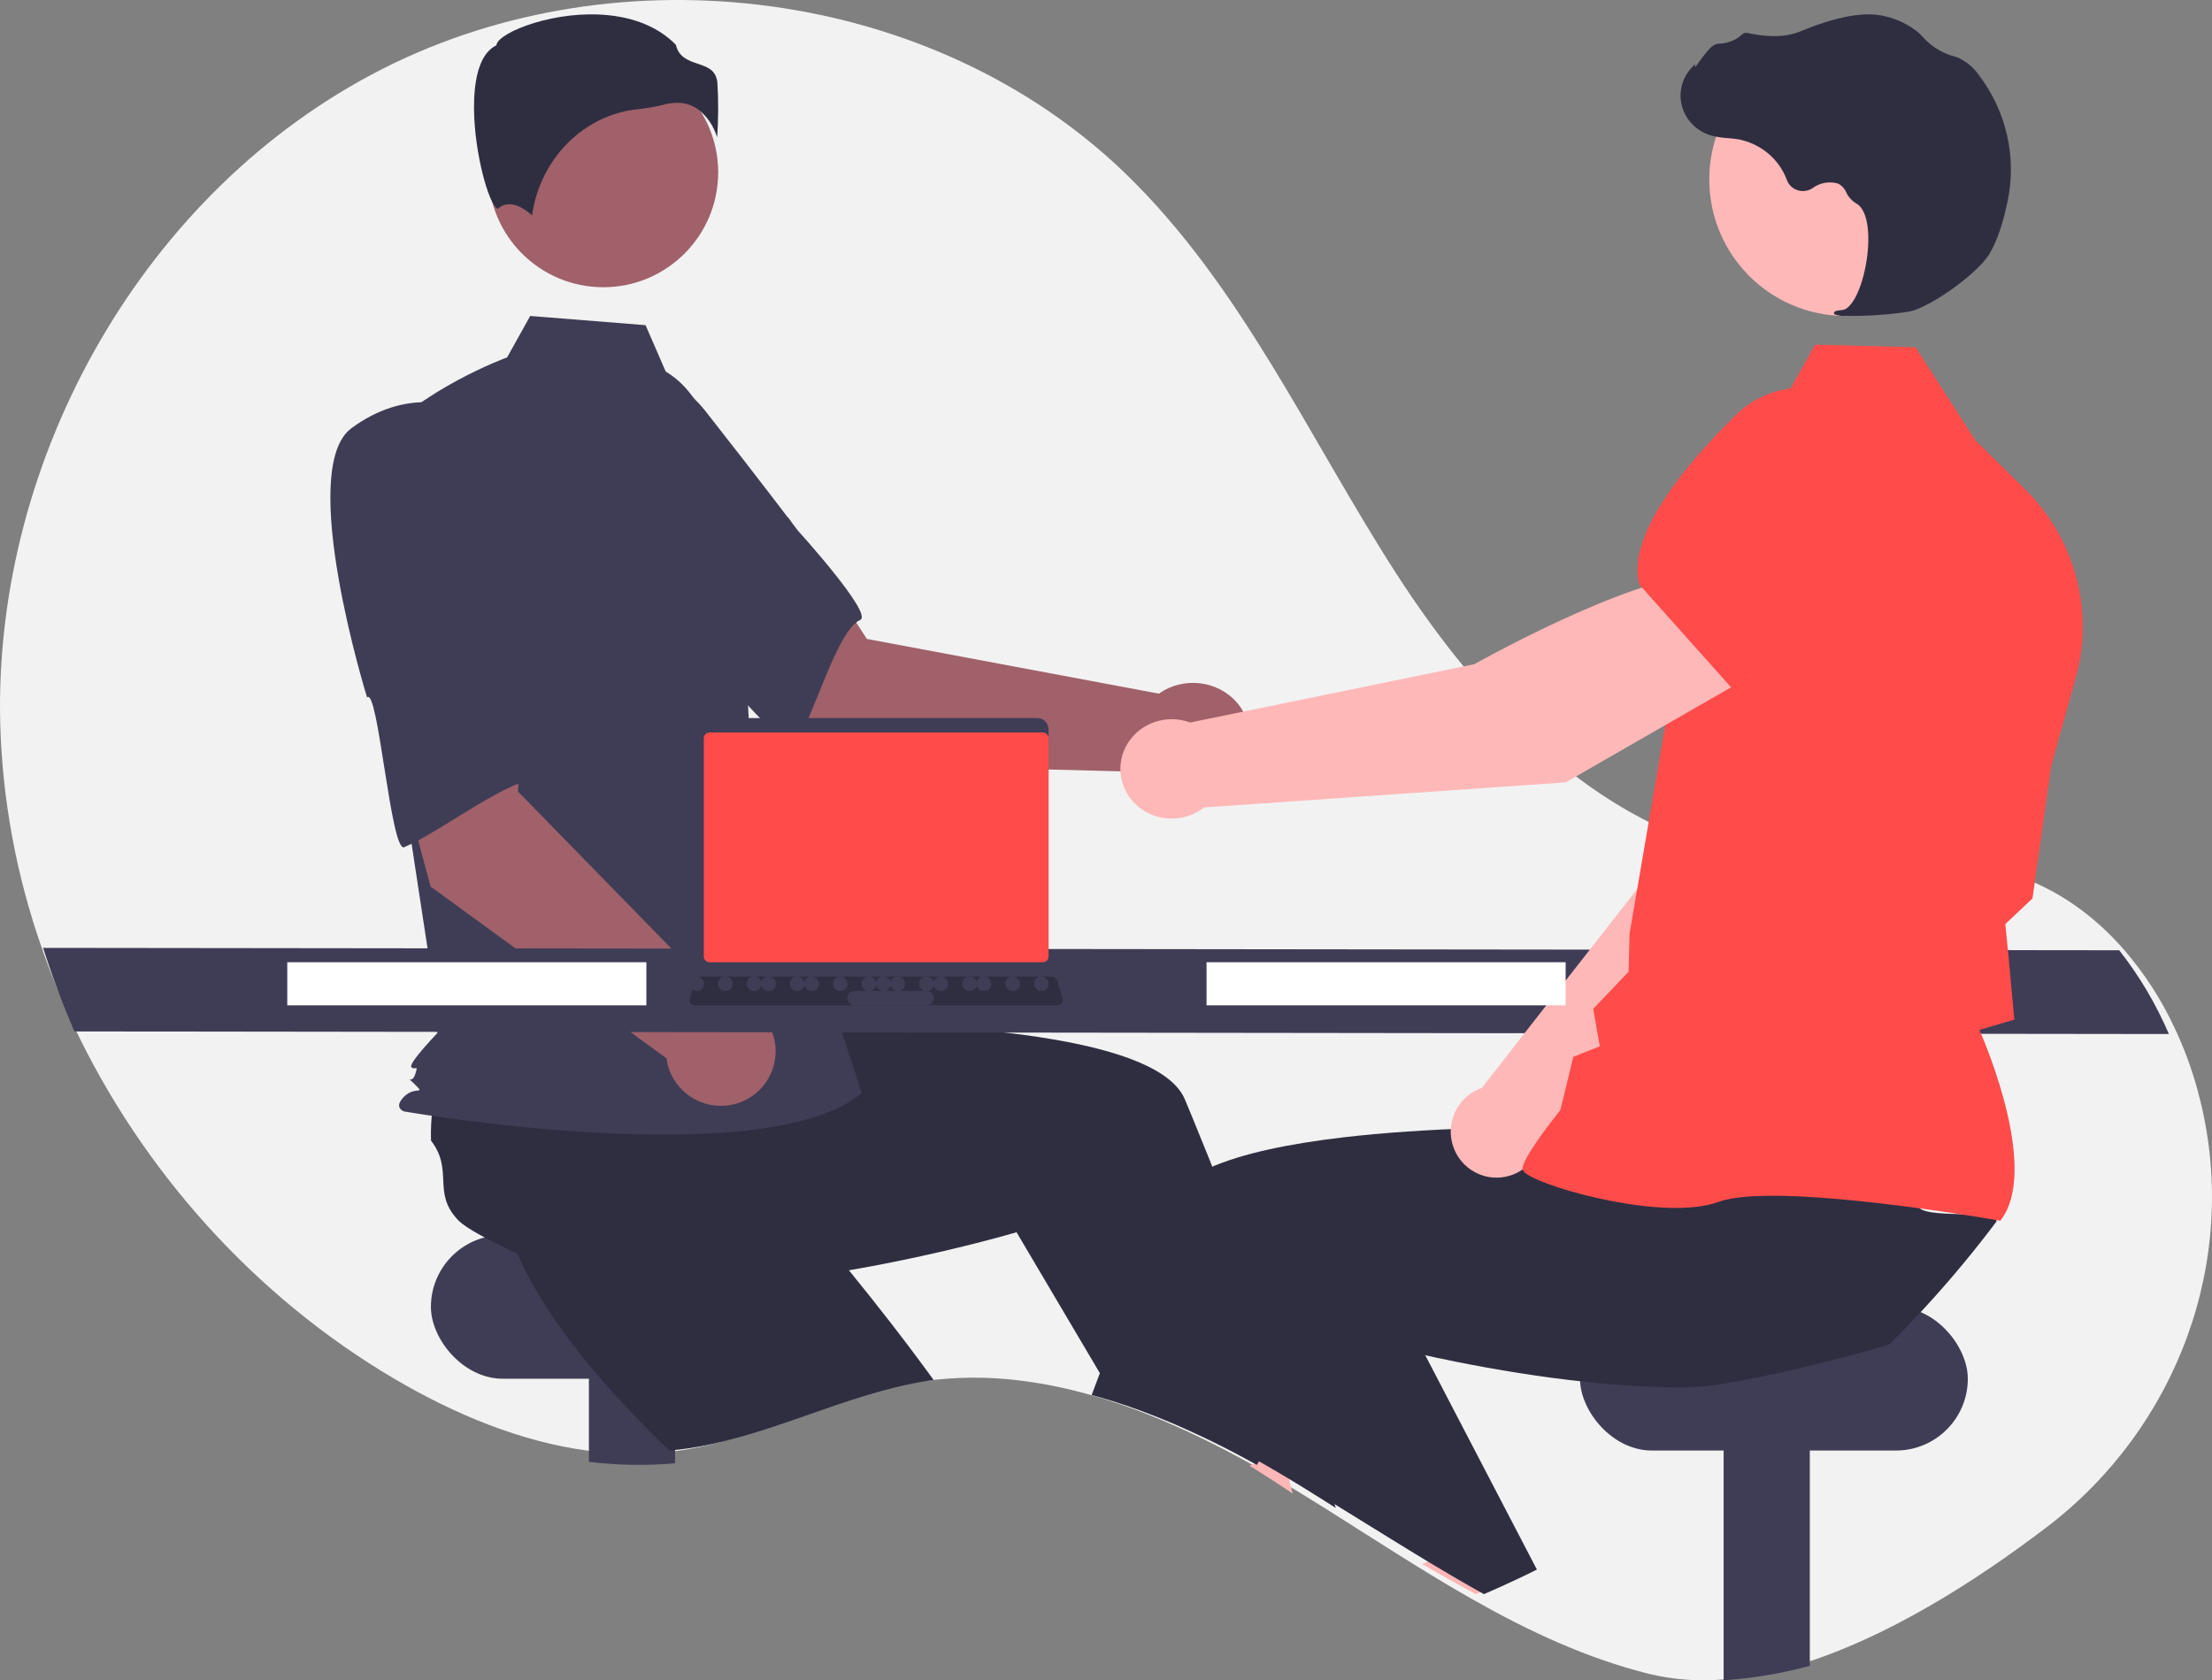 <?xml version="1.0" encoding="UTF-8"?>
<svg width="154px" height="117px" viewBox="0 0 154 117" version="1.1" xmlns="http://www.w3.org/2000/svg" xmlns:xlink="http://www.w3.org/1999/xlink">
    <rect x="0" y="0" width="154" height="117" fill="#808080" stroke="none"/>
    <title>main-thumbnail/job-iterview</title>
    <g id="UI-designs-1.1" stroke="none" stroke-width="1" fill="none" fill-rule="evenodd">
        <g id="13.-home" transform="translate(-273, -409)" fill-rule="nonzero">
            <g id="Rectangle" transform="translate(265, 387)">
                <g id="main-thumbnail/job-iterview" transform="translate(8, 22)">
                    <path d="M142.486,106.343 C137.44,110.184 131.293,114.076 125.249,115.911 C123.507,116.456 121.709,116.804 119.889,116.948 C118.188,117.085 116.476,116.952 114.816,116.554 C110.454,115.47 106.408,113.57 102.494,111.35 C101.215,110.624 99.95,109.865 98.694,109.089 C96.642,107.821 94.611,106.509 92.574,105.228 C92.269,105.034 91.966,104.844 91.661,104.655 L91.659,104.655 C91.167,104.347 90.675,104.042 90.181,103.742 C90.094,103.689 90.007,103.637 89.918,103.584 C88.985,103.018 88.035,102.466 87.07,101.926 C86.952,101.861 86.833,101.795 86.715,101.73 C84.847,100.694 82.927,99.755 80.963,98.916 C79.673,98.372 78.367,97.883 77.047,97.465 L77.045,97.465 C76.54,97.306 76.034,97.156 75.526,97.02 C74.002,96.602 72.449,96.298 70.879,96.11 C68.717,95.849 66.53,95.866 64.372,96.162 C64.226,96.182 64.081,96.203 63.935,96.227 C58.095,97.162 52.765,100.315 46.898,101.057 C46.708,101.081 46.519,101.104 46.329,101.12 C46.248,101.128 46.166,101.137 46.085,101.142 C44.38,101.288 42.665,101.246 40.969,101.017 C36.232,100.392 31.619,98.454 27.466,96.011 C17.757,90.299 9.883,81.519 5.096,71.352 C4.274,69.609 3.545,67.825 2.91,66.005 C1.136,60.961 0.159,55.671 0.014,50.326 C-0.435,31.78 10.105,13.173 26.654,4.785 C43.205,-3.603 64.978,-0.829 78.326,12.056 C86.423,19.873 91.108,30.466 97.202,39.929 C103.296,49.391 111.957,58.429 123.127,59.807 C128.818,60.51 134.773,59.151 140.227,60.918 C143.247,61.897 145.824,63.771 147.899,66.159 C149.295,67.779 150.463,69.582 151.37,71.518 C152.036,72.917 152.576,74.373 152.984,75.868 C153.06,76.143 153.13,76.419 153.198,76.694 C155.915,87.789 151.574,99.42 142.486,106.343 Z" id="Path" fill="#F2F2F2"></path>
                    <rect id="Rectangle" fill="#3F3D56" x="30" y="86" width="27" height="10" rx="5"></rect>
                    <path d="M47,94 L47,101.891 C45.002,102.065 42.989,102.03 41,101.787 L41,94 L47,94 Z" id="Path" fill="#3F3D56"></path>
                    <path d="M65,96.089 C64.853,96.109 64.708,96.129 64.561,96.152 C58.683,97.074 53.319,100.184 47.416,100.916 C47.224,100.94 47.034,100.962 46.843,100.978 C46.761,100.985 46.679,100.995 46.597,101 C45.156,99.617 43.714,98.144 42.36,96.619 C41.625,95.793 40.915,94.951 40.247,94.098 C38.514,91.897 37.044,89.634 36.073,87.41 C36.172,86.344 35.495,83.878 35.171,81.99 L35.169,81.988 C35.032,81.196 34.957,80.507 35.026,80.064 C35.42,77.509 37.55,77.802 38.205,75.298 C38.795,74.818 39.424,74.385 40.085,74.003 C40.195,73.939 40.307,73.875 40.422,73.811 L47.527,69 L50.243,71.61 L54.376,75.583 L58.855,79.885 L55.053,83.649 C55.053,83.649 58.23,87.237 61.944,92.021 C62.941,93.306 63.977,94.678 65,96.089 Z" id="Path" fill="#2F2E41"></path>
                    <path d="M126,94 L126,115.993 C124.05,116.522 122.037,116.86 120,117 L120,94 L126,94 Z" id="Path" fill="#3F3D56"></path>
                    <rect id="Rectangle" fill="#3F3D56" x="110" y="91" width="27" height="10" rx="5"></rect>
                    <path d="M90,104 C89.126,103.409 88.237,102.831 87.332,102.267 C87.222,102.2 87.111,102.13 87,102.062 L87.595,101.778 L89.202,101.008 L89.218,101 L89.235,101.066 L90,104 Z" id="Path" fill="#FFB6B6"></path>
                    <path d="M93,105 C92.695,104.804 92.393,104.612 92.088,104.422 L92.086,104.422 C91.595,104.111 91.103,103.804 90.61,103.501 C90.523,103.447 90.436,103.395 90.348,103.341 C89.416,102.77 88.467,102.213 87.503,101.668 C87.385,101.603 87.267,101.536 87.149,101.471 C85.284,100.426 83.366,99.478 81.405,98.631 C80.117,98.083 78.812,97.589 77.494,97.168 L77.492,97.168 L76.456,95.417 L71.796,87.532 L70.771,85.8 C70.771,85.8 67.277,86.844 62.333,87.845 C60.533,88.211 58.543,88.569 56.456,88.871 C54.224,89.192 51.884,89.447 49.558,89.57 C48.449,89.63 47.343,89.66 46.254,89.65 C43.439,89.632 40.735,89.365 38.367,88.731 C37.577,87.982 35.196,86.962 33.491,86.028 L33.489,86.028 C32.773,85.636 32.178,85.261 31.866,84.928 C30.069,83.007 31.604,81.51 30.006,79.415 C29.984,78.646 30.023,77.876 30.122,77.114 C30.139,76.987 30.155,76.858 30.176,76.728 L30.679,68.084 L34.423,67.585 L40.119,66.824 L46.289,66 L46.968,71.373 C46.968,71.373 51.773,71.127 57.86,71.209 C67.637,71.343 80.72,72.328 82.492,76.553 C82.658,76.95 82.824,77.351 82.99,77.751 C83.385,78.71 83.777,79.673 84.164,80.641 C85.569,84.146 86.909,87.685 88.133,91.03 C88.893,93.111 89.609,95.117 90.268,96.994 C90.798,98.504 91.289,99.932 91.737,101.247 C92.147,102.448 92.518,103.553 92.849,104.545 C92.9,104.7 92.95,104.853 93,105 Z" id="Path" fill="#2F2E41"></path>
                    <path d="M59.086,53.215 L47,43.518 L54.863,36 L60.35,44.489 L80.685,48.298 C82.389,47.086 84.805,47.374 86.137,48.948 C87.469,50.523 87.234,52.812 85.607,54.115 C83.981,55.419 81.551,55.264 80.125,53.766 L59.086,53.215 Z" id="Path" fill="#A0616A"></path>
                    <path d="M36.098,30.064 C34.761,34.417 47.496,44.798 47.496,44.798 C47.637,43.753 54.857,52.764 55.348,51.948 C56.744,49.628 58.28,43.895 59.892,43.163 C60.814,42.744 55.526,36.919 55.526,36.919 C55.526,36.919 52.829,33.349 49.268,28.823 C47.27,26.185 44.06,24.755 40.764,25.035 C40.764,25.035 37.435,25.711 36.098,30.064 Z" id="Path" fill="#3F3D56"></path>
                    <circle id="Oval" fill="#A0616A" cx="42" cy="12" r="8"></circle>
                    <path d="M46.348,25.871 C48.069,26.891 49.098,28.765 49.688,30.672 C50.782,34.202 51.44,37.852 51.649,41.542 L52.273,52.587 L60,76.106 C53.303,81.757 28.13,77.39 28.13,77.39 C28.13,77.39 27.357,77.133 28.13,76.363 C28.903,75.592 29.655,76.275 28.882,75.504 C28.11,74.733 28.642,75.592 28.9,74.821 C29.157,74.051 28.9,74.564 28.642,74.307 C28.385,74.051 30.636,71.739 30.636,71.739 L28.576,58.239 L26,31.008 C29.091,27.155 35.307,24.883 35.307,24.883 L36.913,22 L44.944,22.641 L46.348,25.871 Z" id="Path" fill="#3F3D56"></path>
                    <path d="M48.62,7.625 C49.238,8.111 49.695,8.79 49.928,9.565 C50.018,8.298 50.024,7.026 49.945,5.759 C49.852,4.868 49.258,4.668 48.57,4.435 C47.949,4.226 47.247,3.989 47.058,3.124 C44.561,0.559 40.214,0.688 37.239,1.583 C35.602,2.075 34.66,2.708 34.576,3.079 L34.558,3.155 L34.492,3.19 C33.23,3.856 32.985,5.96 33.001,7.607 C33.031,10.711 34.046,14.236 34.618,14.522 C34.648,14.537 34.656,14.531 34.669,14.52 L34.669,14.52 C35.53,13.793 36.58,14.575 37.042,15 C37.602,11.03 40.655,7.977 44.44,7.601 C45.04,7.539 45.636,7.434 46.223,7.285 C46.52,7.204 46.826,7.161 47.134,7.159 C47.663,7.15 48.182,7.313 48.62,7.625 L48.62,7.625 Z" id="Path" fill="#2F2E41"></path>
                    <path d="M38.264,64.971 L36.234,63.971 C36.009,63.817 35.935,63.528 36.061,63.291 C36.187,63.055 36.474,62.943 36.736,63.029 L38.766,64.029 C38.991,64.183 39.065,64.472 38.939,64.709 C38.813,64.945 38.526,65.057 38.264,64.971 L38.264,64.971 Z" id="Path" fill="#FFCCF9"></path>
                    <path d="M29.979,61.732 L26,47.002 L36.632,45 L36.06,55.111 L50.03,69.416 C52.091,69.332 53.846,70.894 53.991,72.941 C54.135,74.988 52.616,76.778 50.563,76.981 C48.51,77.184 46.667,75.727 46.403,73.692 L29.979,61.732 Z" id="Path" fill="#A0616A"></path>
                    <path d="M24.466,29.816 C20.621,32.659 25.556,48.563 25.556,48.563 C26.32,47.777 27.208,59.385 28.142,58.99 C30.796,57.867 35.661,53.993 37.536,54.309 C38.609,54.489 37.485,46.631 37.485,46.631 C37.485,46.631 37.278,42.125 36.89,36.332 C36.733,32.999 34.763,29.975 31.672,28.318 C31.672,28.318 28.311,26.973 24.466,29.816 Z" id="Path" fill="#3F3D56"></path>
                    <path d="M151,72 L5.18,71.819 C4.36,69.922 3.633,67.98 3,66 L147.54,66.167 C148.931,67.93 150.095,69.893 151,72 Z" id="Path" fill="#3F3D56"></path>
                    <path d="M105,110.017 C104.255,110.357 103.503,110.684 102.745,111 C101.485,110.326 100.239,109.621 99,108.901 L103.594,107 L105,110.017 Z" id="Path" fill="#FFB6B6"></path>
                    <path d="M139,85.048 C138.245,86.055 137.466,87.043 136.663,88.01 C135.923,88.902 135.163,89.778 134.384,90.636 C134.062,90.991 133.736,91.345 133.402,91.695 C132.789,92.349 132.163,92.992 131.523,93.624 C130.37,93.985 128.035,94.62 125.533,95.214 C123.712,95.645 121.803,96.053 120.194,96.313 C119.293,96.474 118.382,96.571 117.467,96.603 C116.381,96.612 115.278,96.583 114.171,96.524 C112.923,96.458 111.673,96.355 110.437,96.223 C107.225,95.888 104.113,95.366 101.428,94.829 C100.445,94.635 99.521,94.437 98.67,94.245 C97.059,93.884 95.712,93.547 94.736,93.29 C93.637,93.004 93.011,92.819 93.011,92.819 L90.258,97.407 L88.829,99.787 L87.78,101.536 L87.5,102 C87.382,101.936 87.264,101.87 87.146,101.806 C85.286,100.779 83.373,99.847 81.417,99.016 C80.132,98.477 78.83,97.991 77.515,97.577 L77.513,97.577 C77.011,97.42 76.506,97.271 76,97.136 C76.158,96.713 76.319,96.286 76.481,95.857 C76.783,95.056 77.091,94.248 77.405,93.433 C78.084,91.667 78.788,89.875 79.511,88.093 C80.104,86.629 80.708,85.171 81.319,83.732 C81.601,83.069 82.173,82.487 82.974,81.975 C83.357,81.735 83.756,81.522 84.169,81.338 C86.462,80.299 89.838,79.623 93.559,79.189 C93.867,79.154 94.176,79.119 94.487,79.086 C97.568,78.764 100.836,78.597 103.892,78.52 C105.422,78.482 106.899,78.467 108.272,78.465 C108.716,78.465 109.147,78.466 109.567,78.469 L109.568,78.469 C110.701,78.474 111.743,78.491 112.66,78.509 C112.838,78.513 113.011,78.518 113.181,78.522 L113.183,78.522 C113.297,78.524 113.409,78.527 113.52,78.529 C115.525,78.581 116.754,78.643 116.754,78.643 L117.231,74.92 L117.329,74.169 L117.421,73.454 L117.421,73.453 L117.432,73.363 L117.508,73.361 L118.833,73.335 L129.976,73.119 L136.063,73 L135.098,77.115 L133.506,83.905 C133.668,84.978 139.055,84.137 139,85.048 Z" id="Path" fill="#2F2E41"></path>
                    <path d="M107,109.29 C106.541,109.519 106.078,109.743 105.613,109.961 C104.853,110.32 104.086,110.666 103.312,111 C102.025,110.287 100.754,109.542 99.489,108.781 C97.426,107.537 95.383,106.249 93.334,104.993 C93.027,104.802 92.722,104.615 92.416,104.43 L92.414,104.43 C91.57,103.208 90.709,101.935 89.841,100.624 C89.828,100.606 89.817,100.588 89.806,100.57 C89.583,100.236 89.361,99.9 89.14,99.562 C87.751,97.44 86.355,95.228 85,92.968 L88.432,91.405 L94.812,88.5 L95.913,88 L99.077,94.076 L101.899,99.496 L102.527,100.702 L107,109.29 Z" id="Path" fill="#2F2E41"></path>
                    <path d="M107.32,79.401 L123.512,63.686 L128,50.897 L121.38,48 C117.98,51.278 114.304,61.488 114.304,61.488 L103.161,75.755 C103.075,75.785 102.988,75.817 102.902,75.855 C101.517,76.469 100.752,77.98 101.072,79.469 C101.393,80.959 102.709,82.016 104.224,82 C105.738,81.983 107.031,80.897 107.32,79.401 L107.32,79.401 Z" id="Path" fill="#FFB8B8"></path>
                    <path d="M119,50.299 L127.31,53 L127.341,52.995 C130.434,52.464 133.001,47.292 134.609,43.047 C135.707,40.141 134.419,36.861 131.663,35.542 L131.663,35.542 C129.657,34.599 127.303,34.903 125.589,36.326 L121.322,39.896 L119,50.299 Z" id="Path" fill="#FFCCF9"></path>
                    <path d="M139.261,85 L139.31,84.935 C141.924,81.488 138.348,72.951 137.808,71.713 L140.239,70.997 L139.815,66.395 L139.611,64.343 L141.501,62.558 L141.508,62.513 L142.808,53.315 L144.509,47.228 C145.814,42.543 144.475,37.521 141.007,34.094 L137.529,30.662 L133.363,24.179 L126.378,24 L123.867,28.436 C119.046,29.414 115.619,33.677 115.721,38.567 L115.958,50.376 L113.451,65.007 L113.381,67.664 L110.921,70.245 L111.376,72.854 L109.536,73.583 L108.635,77.29 C108.291,77.718 106.021,80.571 106,81.366 C105.997,81.486 106.083,81.603 106.27,81.736 C107.739,82.782 115.954,85.047 119.652,83.685 C123.59,82.236 139.025,84.958 139.181,84.986 L139.261,85 Z" id="Path" fill="#FF4C4A"></path>
                    <circle id="Oval" fill="#FFB8B8" cx="128.5" cy="12.5" r="9.5"></circle>
                    <path d="M128.543,21.994 C130.006,22.016 131.467,21.917 132.912,21.698 C134.344,21.417 137.547,19.146 138.44,17.779 L138.44,17.779 C139.104,16.764 139.528,15.179 139.767,14.027 C140.418,10.947 139.689,7.743 137.76,5.213 C137.393,4.689 136.887,4.271 136.295,4.003 C136.242,3.983 136.188,3.966 136.134,3.951 C135.271,3.731 134.496,3.267 133.908,2.619 C133.794,2.487 133.67,2.364 133.538,2.25 C132.873,1.708 132.085,1.325 131.238,1.133 C129.871,0.779 127.893,1.131 125.359,2.178 C124.085,2.705 122.693,2.514 121.621,2.29 C121.499,2.267 121.374,2.308 121.291,2.399 C120.836,2.813 120.235,3.044 119.61,3.047 C119.227,3.064 118.825,3.577 118.339,4.245 C118.229,4.397 118.101,4.574 118.008,4.682 L117.995,4.475 L117.779,4.706 C117.087,5.444 116.834,6.473 117.109,7.433 C117.384,8.393 118.149,9.15 119.135,9.438 C119.52,9.537 119.914,9.598 120.312,9.62 C120.553,9.641 120.803,9.662 121.042,9.703 C122.602,10.012 123.879,11.091 124.406,12.544 C124.53,12.879 124.808,13.139 125.158,13.248 C125.508,13.357 125.89,13.302 126.193,13.1 C126.698,12.72 127.364,12.603 127.975,12.786 C128.236,12.926 128.438,13.149 128.549,13.416 C128.684,13.714 128.908,13.966 129.191,14.141 C130.162,14.625 130.229,16.769 129.88,18.556 C129.544,20.279 128.88,21.525 128.265,21.587 C127.792,21.634 127.738,21.667 127.704,21.748 L127.673,21.82 L127.726,21.888 C127.988,21.98 128.266,22.016 128.543,21.994 Z" id="Path" fill="#2F2E41"></path>
                    <path d="M122,47.007 L118.37,40 C113.101,40.348 102.643,46.247 102.643,46.247 L82.857,50.309 C81.237,49.705 79.403,50.317 78.51,51.758 C77.616,53.2 77.922,55.054 79.234,56.155 C80.546,57.256 82.486,57.284 83.832,56.223 L109.001,54.476 L122,47.007 Z" id="Path" fill="#FFB8B8"></path>
                    <path d="M120.643,48 L130.101,41.066 L131.767,35.144 C132.426,32.769 131.661,30.232 129.795,28.598 L129.795,28.598 C127.206,26.362 123.304,26.487 120.867,28.882 C117.307,32.387 113.248,37.276 114.12,40.667 L114.129,40.701 L120.643,48 Z" id="Path" fill="#FF4C4A"></path>
                    <rect id="Rectangle" fill="#FFFFFF" x="84" y="67" width="25" height="3"></rect>
                    <rect id="Rectangle" fill="#FFFFFF" x="20" y="67" width="25" height="3"></rect>
                    <path d="M48,50.788 L48,67.211 C48,67.646 48.341,68 48.761,68 L72.239,68 C72.659,68 73,67.646 73,67.211 L73,50.788 C72.999,50.353 72.659,50.001 72.239,50 L48.761,50 C48.341,50.001 48.001,50.353 48,50.788 Z" id="Path" fill="#3F3D56"></path>
                    <path d="M49,51.401 L49,66.6 C49,66.821 49.183,67 49.409,67 L72.591,67 C72.817,67 73,66.821 73,66.6 L73,51.401 C73,51.18 72.817,51 72.591,51 L49.409,51 C49.183,51 49,51.18 49,51.401 Z" id="Path" fill="#FF4C4A"></path>
                    <path d="M48.104,69.876 C48.191,69.955 48.323,70.001 48.462,70 L73.539,70 C73.678,70 73.809,69.955 73.897,69.877 C73.984,69.799 74.019,69.697 73.99,69.599 L73.601,68.264 C73.568,68.154 73.46,68.063 73.314,68.022 C73.261,68.008 73.206,68 73.15,68 L48.85,68 C48.794,68 48.738,68.008 48.686,68.022 C48.54,68.063 48.432,68.154 48.399,68.264 L48.01,69.599 C47.981,69.697 48.016,69.799 48.104,69.876 L48.104,69.876 Z" id="Path" fill="#2F2E41"></path>
                    <rect id="Rectangle" fill="#3F3D56" transform="translate(72.5, 68.5) rotate(-180) translate(-72.5, -68.5)" x="72" y="68" width="1" height="1" rx="0.488"></rect>
                    <rect id="Rectangle" fill="#3F3D56" transform="translate(70.5, 68.5) rotate(-180) translate(-70.5, -68.5)" x="70" y="68" width="1" height="1" rx="0.488"></rect>
                    <rect id="Rectangle" fill="#3F3D56" transform="translate(68.5, 68.5) rotate(-180) translate(-68.5, -68.5)" x="68" y="68" width="1" height="1" rx="0.488"></rect>
                    <rect id="Rectangle" fill="#3F3D56" transform="translate(67.5, 68.5) rotate(-180) translate(-67.5, -68.5)" x="67" y="68" width="1" height="1" rx="0.488"></rect>
                    <rect id="Rectangle" fill="#3F3D56" transform="translate(65.5, 68.5) rotate(-180) translate(-65.5, -68.5)" x="65" y="68" width="1" height="1" rx="0.488"></rect>
                    <rect id="Rectangle" fill="#3F3D56" transform="translate(64.5, 68.5) rotate(-180) translate(-64.5, -68.5)" x="64" y="68" width="1" height="1" rx="0.488"></rect>
                    <rect id="Rectangle" fill="#3F3D56" transform="translate(62.5, 68.5) rotate(-180) translate(-62.5, -68.5)" x="62" y="68" width="1" height="1" rx="0.488"></rect>
                    <rect id="Rectangle" fill="#3F3D56" transform="translate(61.5, 68.5) rotate(-180) translate(-61.5, -68.5)" x="61" y="68" width="1" height="1" rx="0.488"></rect>
                    <rect id="Rectangle" fill="#3F3D56" transform="translate(60.5, 68.5) rotate(-180) translate(-60.5, -68.5)" x="60" y="68" width="1" height="1" rx="0.488"></rect>
                    <rect id="Rectangle" fill="#3F3D56" transform="translate(58.5, 68.5) rotate(-180) translate(-58.5, -68.5)" x="58" y="68" width="1" height="1" rx="0.488"></rect>
                    <rect id="Rectangle" fill="#3F3D56" transform="translate(56.5, 68.5) rotate(-180) translate(-56.5, -68.5)" x="56" y="68" width="1" height="1" rx="0.488"></rect>
                    <rect id="Rectangle" fill="#3F3D56" transform="translate(55.5, 68.5) rotate(-180) translate(-55.5, -68.5)" x="55" y="68" width="1" height="1" rx="0.488"></rect>
                    <rect id="Rectangle" fill="#3F3D56" transform="translate(53.5, 68.5) rotate(-180) translate(-53.5, -68.5)" x="53" y="68" width="1" height="1" rx="0.488"></rect>
                    <rect id="Rectangle" fill="#3F3D56" transform="translate(52.5, 68.5) rotate(-180) translate(-52.5, -68.5)" x="52" y="68" width="1" height="1" rx="0.488"></rect>
                    <rect id="Rectangle" fill="#3F3D56" transform="translate(50.5, 68.5) rotate(-180) translate(-50.5, -68.5)" x="50" y="68" width="1" height="1" rx="0.488"></rect>
                    <rect id="Rectangle" fill="#3F3D56" transform="translate(48.5, 68.5) rotate(-180) translate(-48.5, -68.5)" x="48" y="68" width="1" height="1" rx="0.488"></rect>
                    <rect id="Rectangle" fill="#3F3D56" transform="translate(72.5, 68.5) rotate(-180) translate(-72.5, -68.5)" x="72" y="68" width="1" height="1" rx="0.488"></rect>
                    <rect id="Rectangle" fill="#3F3D56" transform="translate(70.5, 68.5) rotate(-180) translate(-70.5, -68.5)" x="70" y="68" width="1" height="1" rx="0.488"></rect>
                    <rect id="Rectangle" fill="#3F3D56" transform="translate(68.5, 68.5) rotate(-180) translate(-68.5, -68.5)" x="68" y="68" width="1" height="1" rx="0.488"></rect>
                    <rect id="Rectangle" fill="#3F3D56" transform="translate(67.5, 68.5) rotate(-180) translate(-67.5, -68.5)" x="67" y="68" width="1" height="1" rx="0.488"></rect>
                    <rect id="Rectangle" fill="#3F3D56" transform="translate(65.5, 68.5) rotate(-180) translate(-65.5, -68.5)" x="65" y="68" width="1" height="1" rx="0.488"></rect>
                    <rect id="Rectangle" fill="#3F3D56" transform="translate(64.5, 68.5) rotate(-180) translate(-64.5, -68.5)" x="64" y="68" width="1" height="1" rx="0.488"></rect>
                    <rect id="Rectangle" fill="#3F3D56" transform="translate(62.5, 68.5) rotate(-180) translate(-62.5, -68.5)" x="62" y="68" width="1" height="1" rx="0.488"></rect>
                    <rect id="Rectangle" fill="#3F3D56" transform="translate(61.5, 68.5) rotate(-180) translate(-61.5, -68.5)" x="61" y="68" width="1" height="1" rx="0.488"></rect>
                    <rect id="Rectangle" fill="#3F3D56" transform="translate(60.5, 68.5) rotate(-180) translate(-60.5, -68.5)" x="60" y="68" width="1" height="1" rx="0.488"></rect>
                    <rect id="Rectangle" fill="#3F3D56" transform="translate(58.5, 68.5) rotate(-180) translate(-58.5, -68.5)" x="58" y="68" width="1" height="1" rx="0.488"></rect>
                    <rect id="Rectangle" fill="#3F3D56" transform="translate(56.5, 68.5) rotate(-180) translate(-56.5, -68.5)" x="56" y="68" width="1" height="1" rx="0.488"></rect>
                    <rect id="Rectangle" fill="#3F3D56" transform="translate(55.5, 68.5) rotate(-180) translate(-55.5, -68.5)" x="55" y="68" width="1" height="1" rx="0.488"></rect>
                    <rect id="Rectangle" fill="#3F3D56" transform="translate(53.5, 68.5) rotate(-180) translate(-53.5, -68.5)" x="53" y="68" width="1" height="1" rx="0.488"></rect>
                    <rect id="Rectangle" fill="#3F3D56" transform="translate(52.5, 68.5) rotate(-180) translate(-52.5, -68.5)" x="52" y="68" width="1" height="1" rx="0.488"></rect>
                    <rect id="Rectangle" fill="#3F3D56" transform="translate(50.5, 68.5) rotate(-180) translate(-50.5, -68.5)" x="50" y="68" width="1" height="1" rx="0.488"></rect>
                    <rect id="Rectangle" fill="#3F3D56" transform="translate(48.5, 68.5) rotate(-180) translate(-48.5, -68.5)" x="48" y="68" width="1" height="1" rx="0.488"></rect>
                    <rect id="Rectangle" fill="#3F3D56" transform="translate(62, 69.5) rotate(-180) translate(-62, -69.5)" x="59" y="69" width="6" height="1" rx="0.488"></rect>
                </g>
            </g>
        </g>
    </g>
</svg>